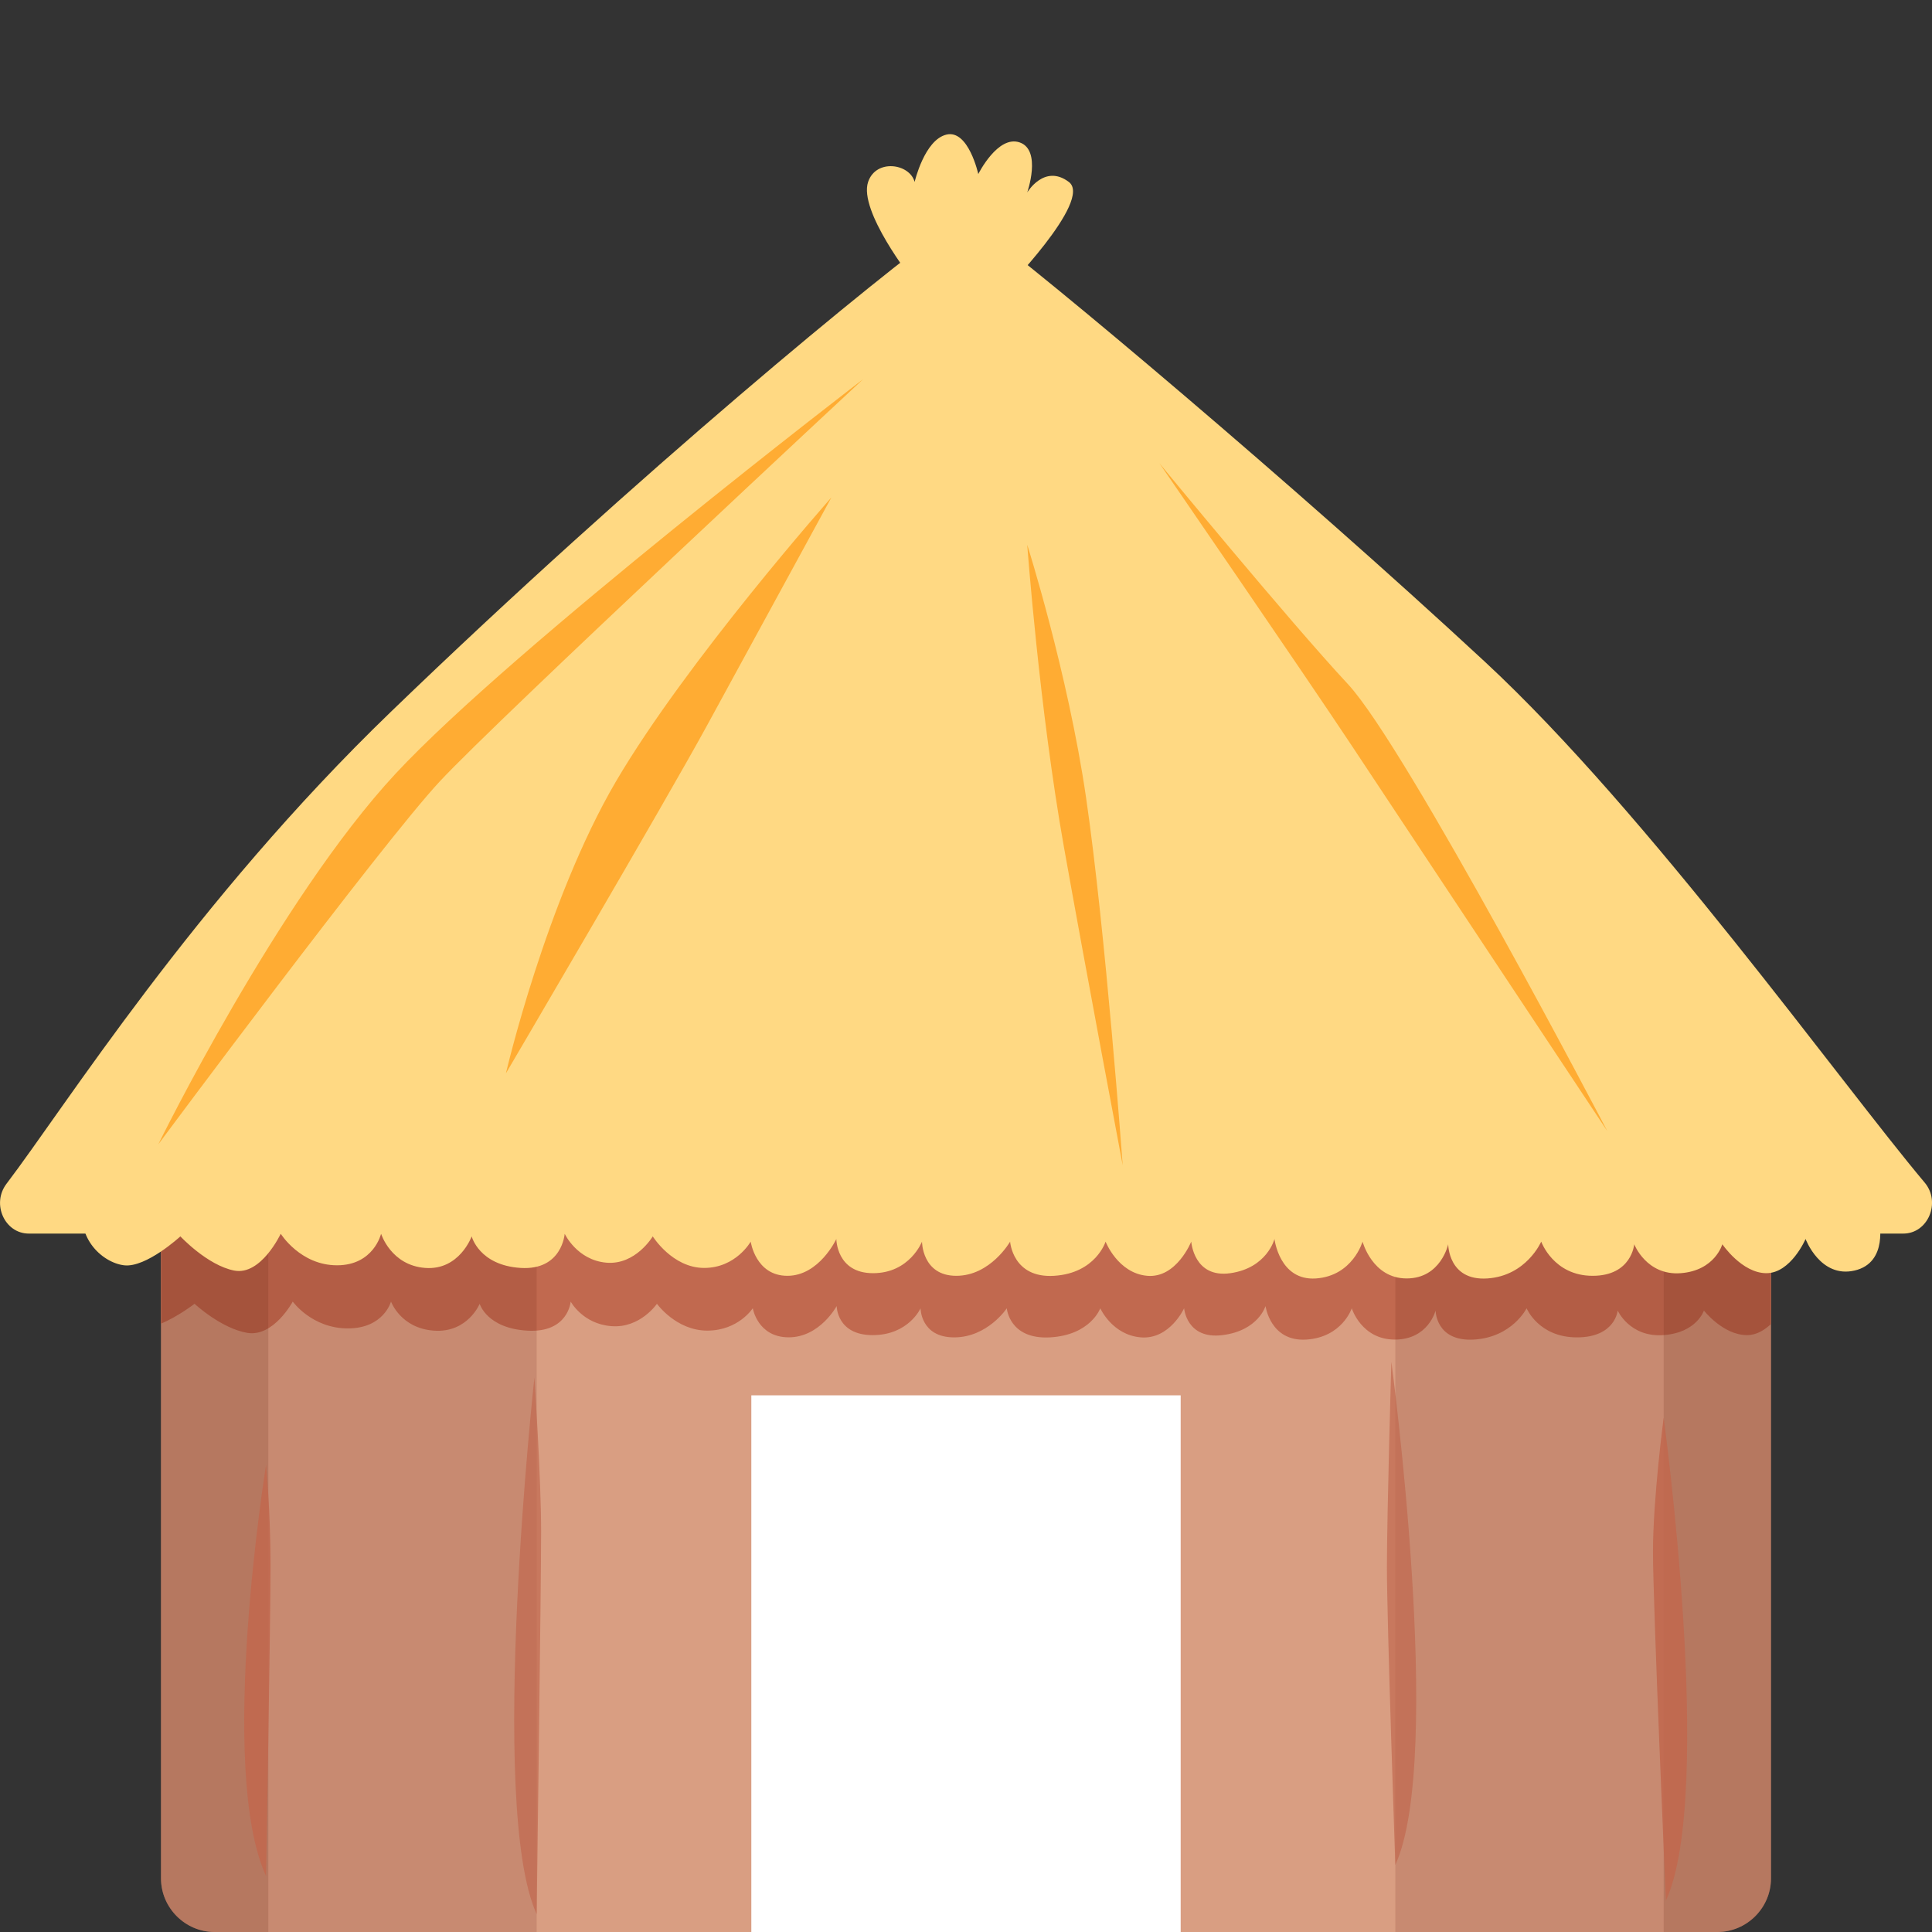 <svg xmlns="http://www.w3.org/2000/svg" viewBox="0 0 36 36">
    <rect x="0" y="0" width="36" height="36" fill="#333333" stroke="none"/>
    <path fill="#D99E82" d="M31 18H5c-1.1 0-2 .9-2 2v15c0 .55.45 1 1 1h28c.55 0 1-.45 1-1V20c0-1.1-.9-2-2-2z" />
    <path data-player="true" fill="#ffffff" d="M14 26h8v10h-8z" />
    <path fill="#C1694F"
        d="M33 24.671v-2.347H3v2.34c.32-.133.625-.37.625-.37s.491.458.982.542c.491.083.848-.583.848-.583s.357.5 1.027.5c.67 0 .804-.5.804-.5s.179.5.804.542c.625.042.848-.5.848-.5s.134.458.893.5c.759.042.803-.542.803-.542s.223.417.759.458c.536.042.848-.417.848-.417s.357.5.938.5c.58 0 .848-.417.848-.417s.089.542.67.542c.58 0 .893-.583.893-.583s0 .542.67.542.893-.5.893-.5 0 .542.625.542.982-.542.982-.542.045.583.804.542c.759-.042.938-.542.938-.542s.223.5.759.542c.536.042.803-.542.803-.542s.045.583.714.5c.67-.083.803-.542.803-.542s.089.667.759.625c.67-.042.848-.583.848-.583s.179.583.803.583c.625 0 .759-.542.759-.542s0 .583.714.542c.714-.042.982-.583.982-.583s.223.542.938.542.759-.5.759-.5.223.5.848.458c.625-.042.759-.458.759-.458s.357.458.804.458c.184-.001.329-.099.446-.207z" />
    <path opacity=".3" fill="#662113" d="M5 36H4c-.552 0-1-.448-1-1V21h2v15zm27 0h-1V21h2v14c0 .552-.448 1-1 1z" />
    <path opacity=".15" fill="#662113" d="M5 21h5v15H5zm21 0h5v15h-5z" />
    <path fill="#FFD983"
        d="M18.242 4.234c-.177-.129-.4-.132-.58-.007-1.179.823-5.745 4.565-10.379 9.037-3.675 3.546-6.071 7.361-7.162 8.794-.284.374-.033.928.416.928h34.928c.461 0 .707-.584.398-.951-1.562-1.856-5.152-6.882-8.193-9.703-3.573-3.313-8.235-7.228-9.428-8.098z" />
    <path fill="#FFD983"
        d="M16.997 5.203s-1.003-1.274-.821-1.813c.148-.437.775-.343.867 0 0 0 .182-.784.593-.882.41-.098.593.735.593.735s.365-.735.775-.588c.41.147.137.931.137.931s.319-.539.775-.196-1.231 2.058-1.231 2.058-1.368.294-1.688-.245zm-15.415 17.1c-.228.735.319 1.225.73 1.274s1.049-.539 1.049-.539.502.539 1.003.637.867-.686.867-.686.365.588 1.049.588.821-.588.821-.588.182.588.821.637.867-.588.867-.588.137.539.912.588c.775.049.821-.637.821-.637s.228.49.775.539c.547.049.866-.49.866-.49s.365.588.958.588.867-.49.867-.49.091.637.684.637c.593 0 .912-.686.912-.686s0 .637.684.637.912-.588.912-.588 0 .637.639.637 1.003-.637 1.003-.637.046.686.821.637c.775-.049.958-.637.958-.637s.228.588.775.637c.547.049.821-.637.821-.637s.046.686.73.588c.684-.098.821-.637.821-.637s.091.784.775.735c.684-.049.866-.686.866-.686s.182.686.821.686.775-.637.775-.637 0 .686.73.637c.73-.049 1.003-.686 1.003-.686s.228.637.958.637.775-.588.775-.588.228.588.867.539.775-.539.775-.539.365.539.821.539.73-.637.73-.637.274.735.912.588c.639-.147.456-.931.456-.931l-1.14-1.029-29.052-.098-3.238.686z" />
    <path fill="#FFAC33"
        d="M16.085 7.064s-6.522 4.997-8.711 7.349c-2.189 2.352-4.424 6.909-4.424 6.909s4.15-5.586 5.245-6.762c1.095-1.175 7.89-7.496 7.89-7.496zm5.519 1.568s2.417 2.94 3.512 4.115c1.095 1.176 4.834 8.33 4.834 8.33s-3.512-5.293-4.743-7.154c-.897-1.355-3.603-5.291-3.603-5.291zm-6.112.637s-2.691 3.038-4.014 5.291C10.174 16.785 9.427 20 9.427 20s2.957-5.034 3.74-6.468l2.325-4.263zm3.649.882s.224 3.052.684 5.634c.41 2.303 1.095 5.929 1.095 5.929s-.319-4.362-.684-6.86c-.34-2.323-1.095-4.703-1.095-4.703z" />
    <g fill="#C1694F">
        <path opacity=".9"
            d="M4.958 27.292s-.917 5.667 0 7.667c0 0 .083-4.792.083-5.792s-.083-1.875-.083-1.875zM31 26.417s.958 7 .042 9c0 0-.241-5.5-.241-6.5s.199-2.5.199-2.5z" />
        <path opacity=".7"
            d="M9.958 25.667s-.875 8 .042 10c0 0 .083-6.125.083-7.125s-.125-2.875-.125-2.875zm15.968-.292s.991 7.375.074 9.375c0 0-.157-4.542-.157-5.542s.083-3.833.083-3.833z" />
    </g>
</svg>